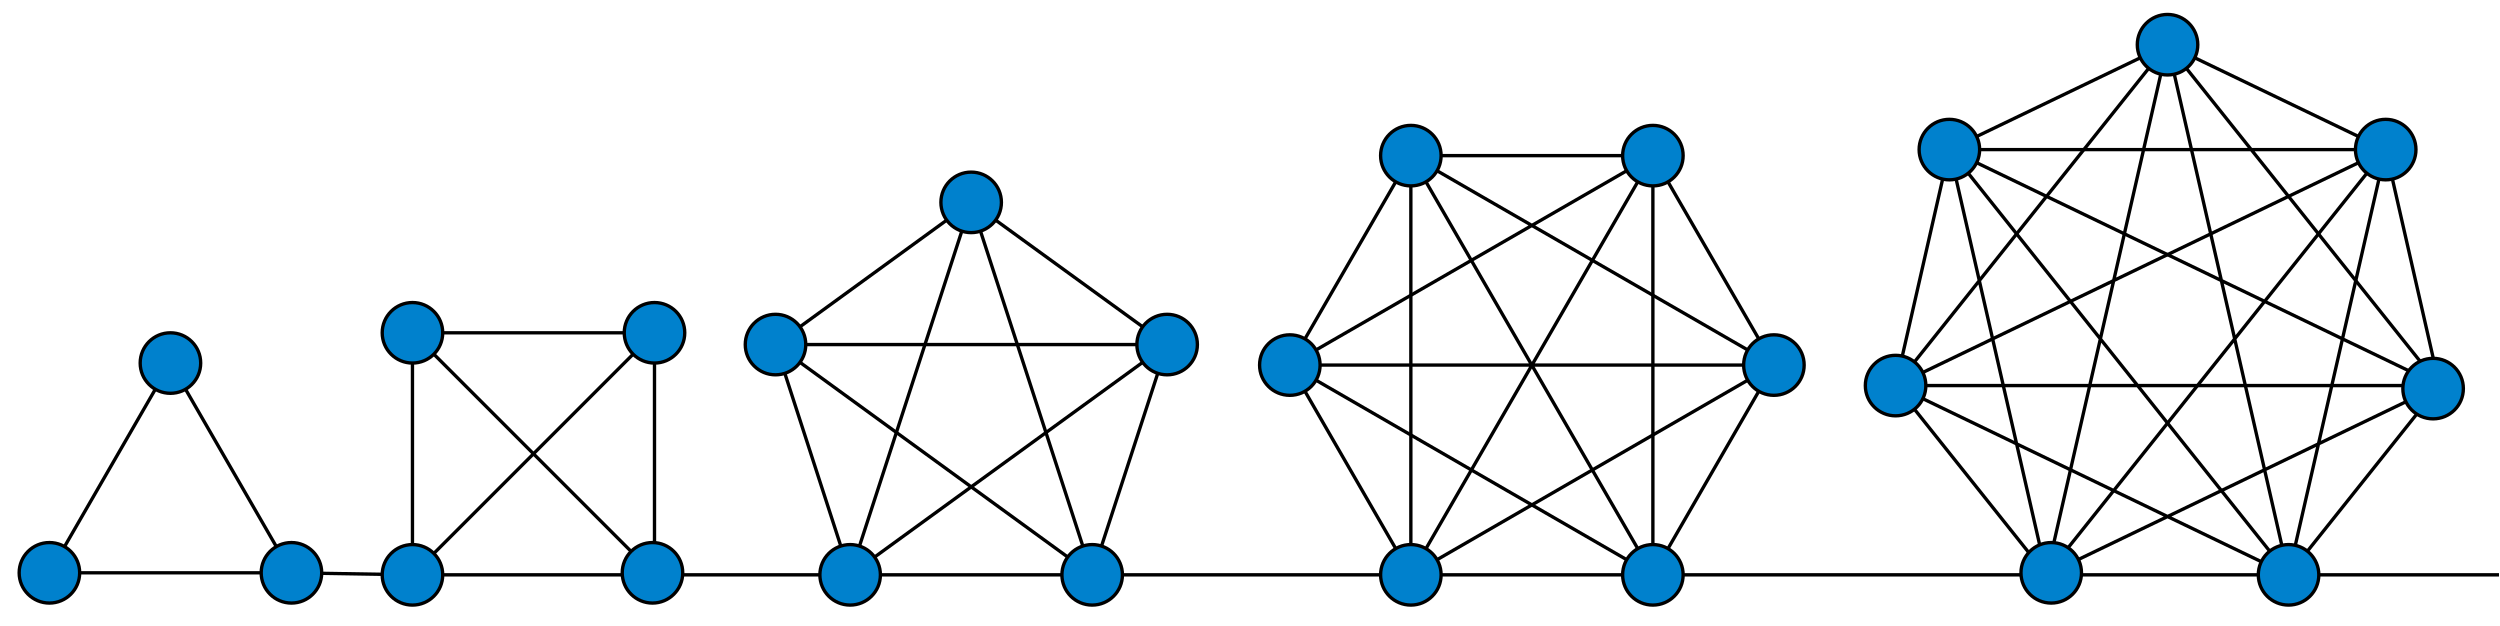 <svg xmlns="http://www.w3.org/2000/svg" width="743.7" height="186.1"><g fill="none" stroke="#000"><path d="M50.7 108l-36 62.4h72zm72-9h72v72h-72zm166.2-38.8l-58.2 42.3 22.2 68.5h72l22.3-68.5zm202.8-13.9h-72l-36 62.3 36 62.4h72l36-62.4zm153.1-33l-64.9 31.2-16 70.2 44.9 56.3h72l44.9-56.3-16-70.2z"/><path d="M86.7 170.4l36 .6 72-72"/><path d="M122.7 99l72 72h58.2l36-110.8 36 110.8h94.8l72-124.7-108 62.3h144l-108-62.3 72 124.7h117.1l36-157.7 80.9 101.4H563.9l145.8-70.2H579.9L680.8 171h62.6"/><path d="M324.9 171l-94.2-68.5h116.5L252.9 171M419.7 46.3V171l108-62.4"/><path d="M491.7 46.3V171l-108-62.4M608.8 171L579.9 44.5l145.8 70.2L608.8 171 709.7 44.5 680.8 171l-36-157.7-80.9 101.4L680.8 171"/><g fill="#0081CD"><circle cx="14.7" cy="170.4" r="9"/><circle cx="50.7" cy="108" r="9"/><circle cx="86.7" cy="170.4" r="9"/><circle cx="122.7" cy="171" r="9"/><circle cx="122.7" cy="99" r="9"/><circle cx="194.7" cy="99" r="9"/><circle cx="194.1" cy="170.4" r="9"/><circle cx="252.9" cy="171" r="9"/><circle cx="230.7" cy="102.5" r="9"/><circle cx="288.9" cy="60.2" r="9"/><circle cx="347.2" cy="102.5" r="9"/><circle cx="324.9" cy="171" r="9"/><circle cx="419.7" cy="171" r="9"/><circle cx="383.7" cy="108.6" r="9"/><circle cx="419.7" cy="46.3" r="9"/><circle cx="491.7" cy="46.3" r="9"/><circle cx="527.7" cy="108.6" r="9"/><circle cx="491.7" cy="171" r="9"/><circle cx="610.2" cy="170.4" r="9"/><circle cx="563.9" cy="114.7" r="9"/><circle cx="579.9" cy="44.5" r="9"/><circle cx="644.8" cy="13.3" r="9"/><circle cx="709.7" cy="44.5" r="9"/><circle cx="723.8" cy="115.6" r="9"/><circle cx="680.8" cy="171" r="9"/></g></g></svg>